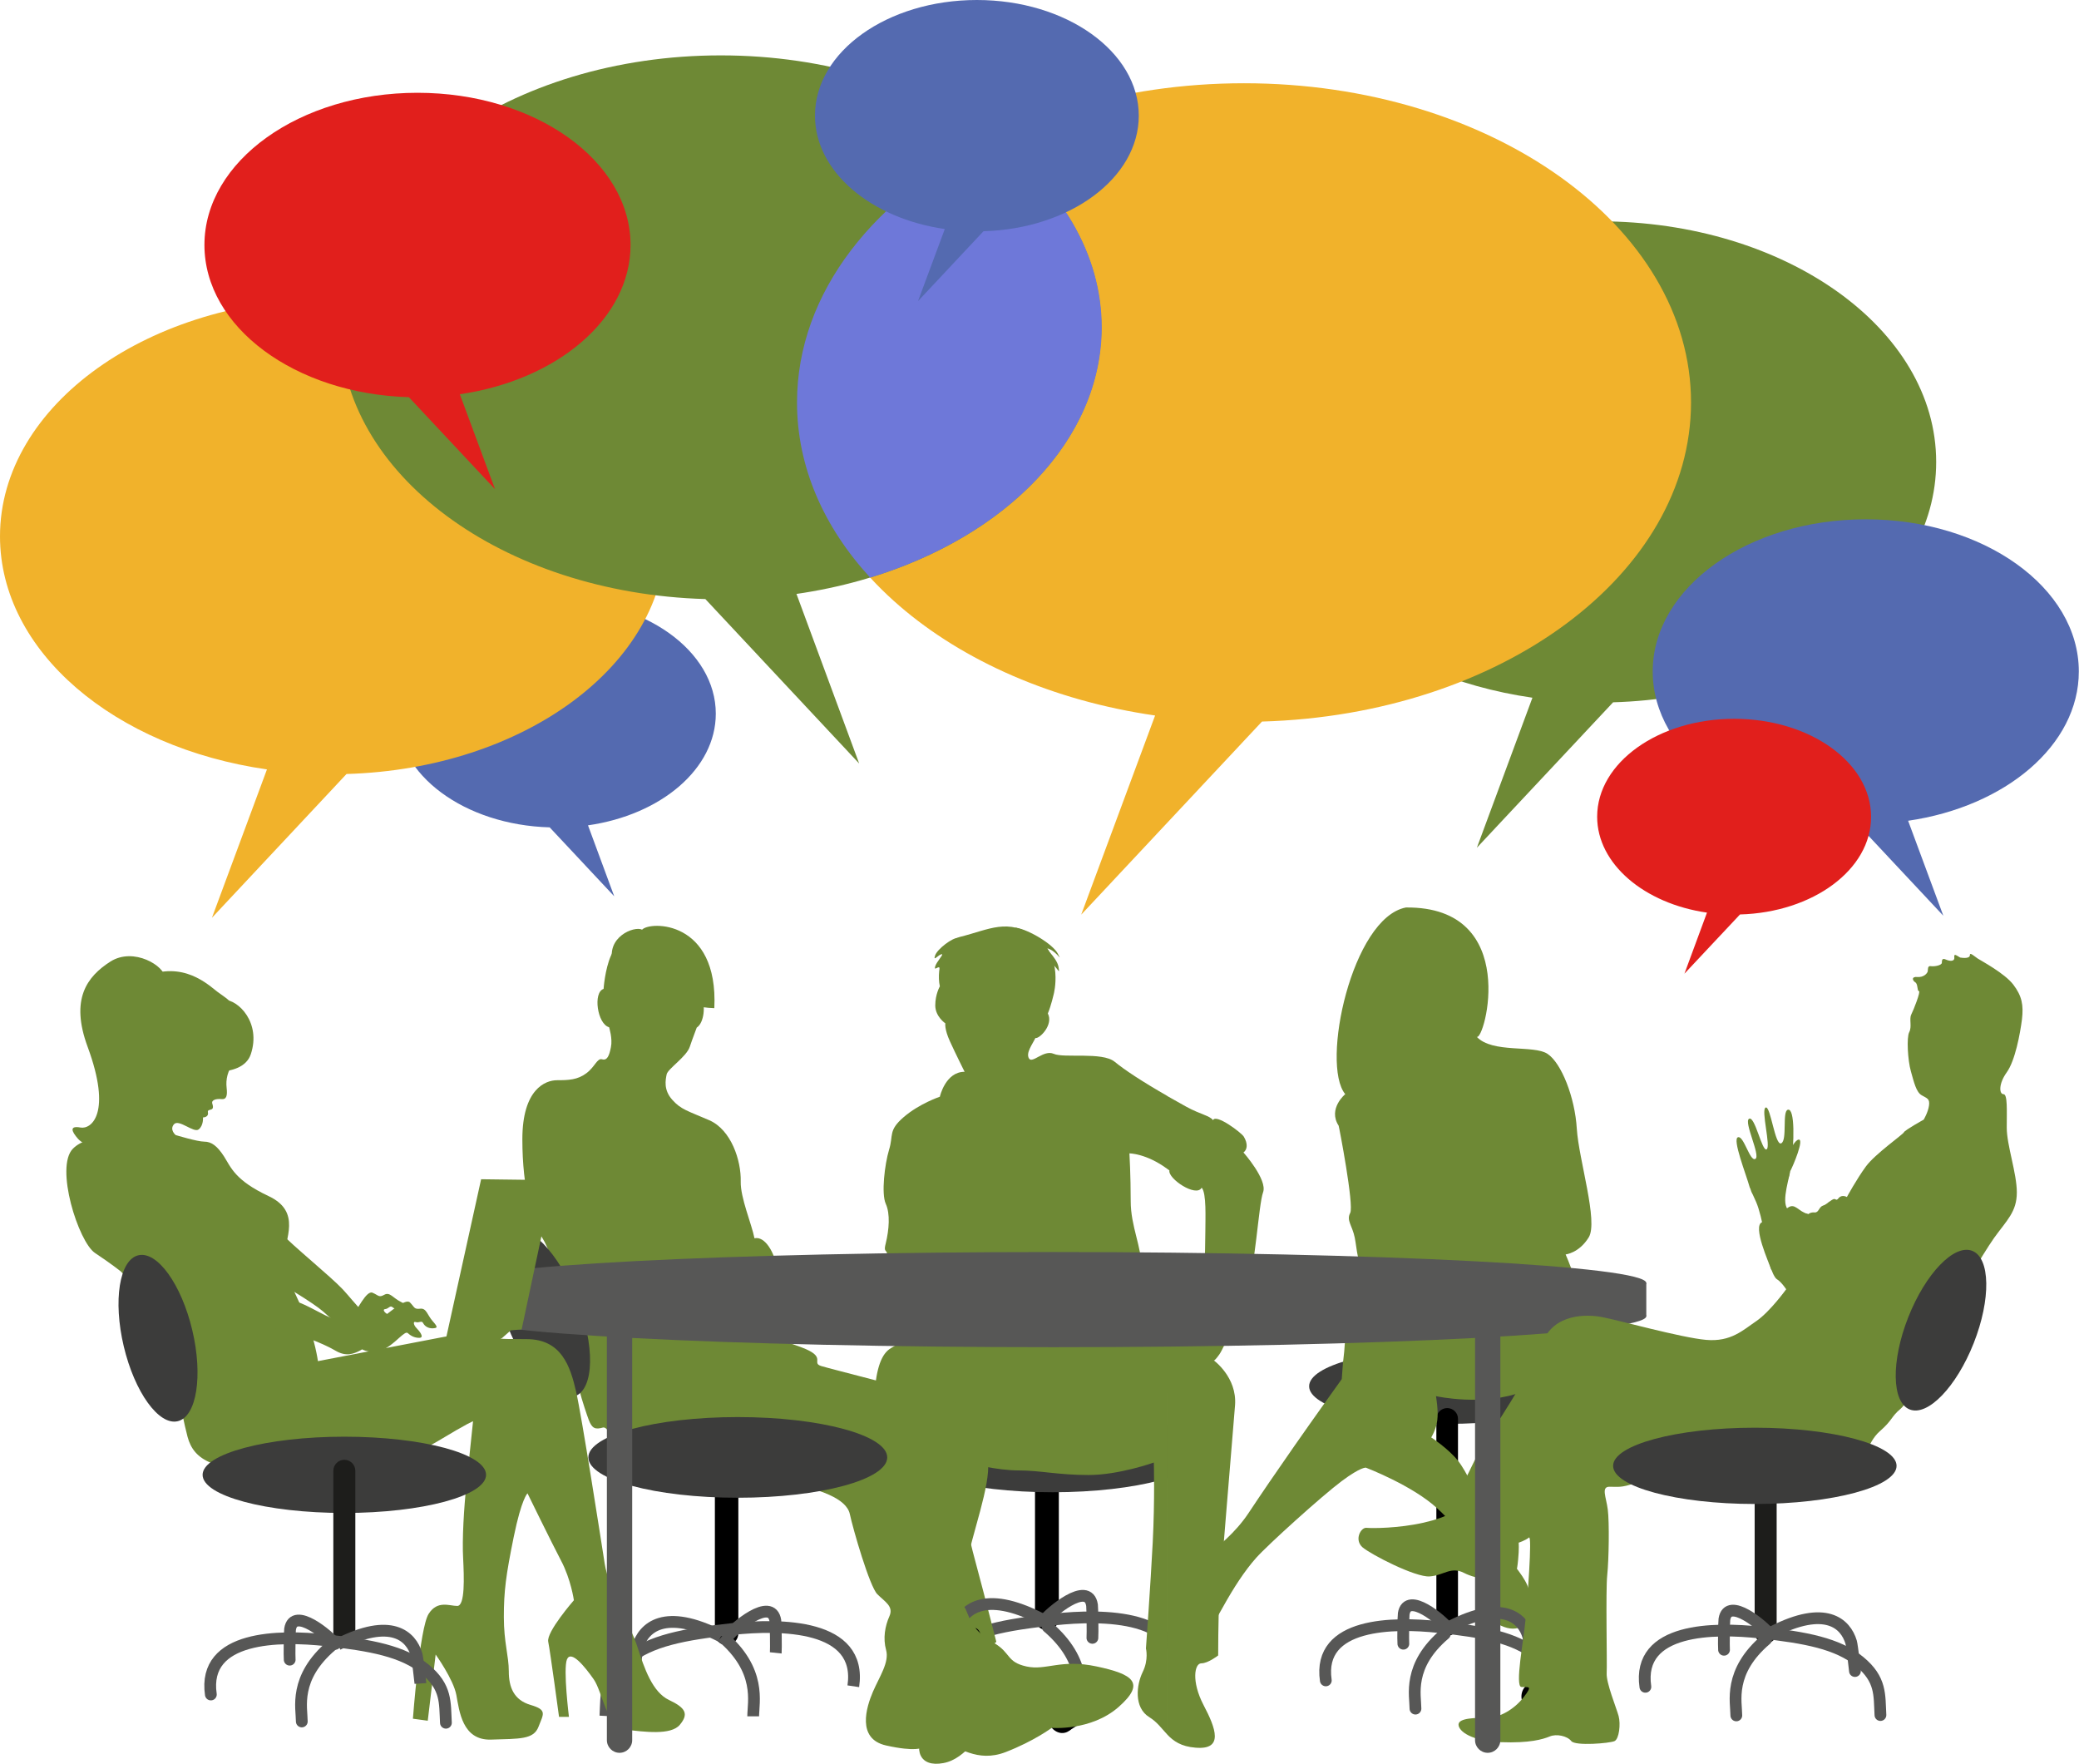 <?xml version="1.0" encoding="utf-8"?>
<!-- Generator: Adobe Illustrator 19.2.1, SVG Export Plug-In . SVG Version: 6.00 Build 0)  -->
<svg version="1.1" xmlns="http://www.w3.org/2000/svg" xmlns:xlink="http://www.w3.org/1999/xlink" x="0px" y="0px"
	 viewBox="0 0 1133.9 961.9" enable-background="new 0 0 1133.9 961.9" xml:space="preserve">
<g id="Background">
</g>
<g id="Objects">
	<path fill-rule="evenodd" clip-rule="evenodd" fill="#546AB0" d="M299.8,451.2l35.2,37.6l-14.3-38.7c39.8-5.7,69.7-30.8,69.7-60.9
		c0-34.3-38.9-62.1-87-62.1c-48,0-87,27.8-87,62.1C216.3,422.6,253.4,449.9,299.8,451.2z"/>
	<path fill-rule="evenodd" clip-rule="evenodd" fill="#6E8935" d="M879.8,383l-74.3,79.3l30.3-81.8c-84-12.1-147.2-65.1-147.2-128.6
		c0-72.5,82.2-131.2,183.7-131.2s183.7,58.7,183.7,131.2C1056.1,322.6,977.8,380.2,879.8,383z"/>
	<path fill-rule="evenodd" clip-rule="evenodd" d="M571,753.3L571,753.3c3.6,0,6.5,2.9,6.5,6.5v122.7c0,3.6-2.9,6.5-6.5,6.5l0,0
		c-3.6,0-6.5-2.9-6.5-6.5V759.8C564.5,756.3,567.4,753.3,571,753.3z"/>
	<path fill-rule="evenodd" clip-rule="evenodd" fill="#3C3C3B" d="M574.1,813.8c45.7,0,83-10,83-22.4c0-12.3-37.3-22.4-83-22.4
		c-45.7,0-83,10-83,22.4C491.1,803.7,528.4,813.8,574.1,813.8z"/>
	<path fill-rule="evenodd" clip-rule="evenodd" fill="#3C3C3B" d="M790,776.5c41.9,0,76-9.2,76-20.5s-34.1-20.5-76-20.5
		c-41.9,0-76,9.2-76,20.5S748.1,776.5,790,776.5z"/>
	<path fill-rule="evenodd" clip-rule="evenodd" fill="#1D1D1B" d="M963,796.1L963,796.1c3.3,0,6,2.7,6,6v88.2c0,3.3-2.7,6-6,6h0
		c-3.3,0-6-2.7-6-6v-88.2C956.9,798.8,959.6,796.1,963,796.1z"/>
	<path fill-rule="evenodd" clip-rule="evenodd" d="M789.3,767.9L789.3,767.9c-3.3,0-5.9,2.7-5.9,5.9v112.4c0,3.3,2.7,5.9,5.9,5.9
		l0,0c3.3,0,5.9-2.7,5.9-5.9V773.9C795.3,770.6,792.6,767.9,789.3,767.9z"/>
	<path fill-rule="evenodd" clip-rule="evenodd" d="M396.3,791.4L396.3,791.4c-3.5,0-6.4,2.9-6.4,6.4v93c0,3.5,2.9,6.4,6.4,6.4l0,0
		c3.5,0,6.4-2.9,6.4-6.4v-93C402.6,794.3,399.8,791.4,396.3,791.4z"/>
	
		<path fill-rule="evenodd" clip-rule="evenodd" fill="none" stroke="#575756" stroke-width="6.42" stroke-linecap="round" stroke-miterlimit="22.926" d="
		M504.4,931.5c0.7-11.8-0.6-20.8,12.2-31.4c12.8-10.5,31.5-14.1,58.2-16.9c26.7-2.9,72.3-2.9,67.2,31.7"/>
	<path fill-rule="evenodd" clip-rule="evenodd" fill="#6E8935" d="M636.6,597.7c3.2,1.8,6.7,3.8,10.5,5.9c7.7,4.2,12.7,4.8,14.5,7.3
		c1.5-3.7,15.5,6.8,16.8,9c2.2,3.7,2,7-0.2,8.6c0,0,13.2,14.9,10.7,21.7c-2.5,6.8-4.3,42.4-9.2,54.7c-4.9,12.3-11.7,29.5-14.7,33.8
		c-3.1,4.3-3.1,3.1-3.1,3.1s12.9,9.2,11.7,24.6c-1.2,15.4-8,95.9-8.6,106.3c-0.6,10.4-0.6,30.1-0.6,30.1s-5.5,4.3-9.2,4.3
		c-3.7,0-5.5,9.8,1.2,22.7c6.8,12.9,11.1,24.6-4.3,23.3c-7.9-0.6-12.1-3.6-15.4-7.1V722.3c5.7,2.3,11.3,4.8,11.3,4.8
		s4.7-0.7,6.7-8.7c2-8,2.7-39.3,2.7-46.7c0-7.3,0.7-21-2-24c-2.9,5.5-18.5-4.9-17.6-9.4c-0.4-0.3-0.7-0.5-1.1-0.8V597.7z
		 M526.1,584.5c0,0-4.9-9.8-8-16.6c-3.1-6.8-2.5-9.8-2.5-9.8s-5.5-3.7-5.5-9.8c0-6.1,2.5-10.4,2.5-10.4c-2.2-10,2.7-25,11.1-27
		c16-4,25.8-10.4,41.2,0c15.4,10.4,9.8,31.3,9.8,31.3s-1.4,6.2-3.2,10.5c3.2,6.1-4.5,13.9-6.8,13.4c-1.6,3.4-5.3,8.1-3.5,11.1
		c1.8,3.1,8-4.9,13.5-2.5c5.5,2.5,26.4-1.2,33.2,4.3c5.5,4.5,14.7,10.6,28.8,18.7v39.8c-11.5-8.5-20.7-8.5-20.7-8.5s0.7,12,0.7,26
		c0,14,6,24.7,6,37.3c0,12.7-2,24.7,3.3,26c2.3,0.6,6.5,2.2,10.7,3.9v223.8c-3.1-3.3-5.6-6.9-9.8-9.5c-8.7-5.3-7-17.8-3.7-24.6
		c3.4-6.8,1.8-12.9,1.8-12.9s2.5-34.4,3.7-57.8c1.2-23.3,0.6-43.6,0.6-43.6s-19,6.8-35.6,6.8c-16.6,0-26.4-2.5-38.1-2.5
		c-11.7,0-27-3.7-31.3-5.5c-4.3-1.8,1.2,31.3,7.4,54.1c6.1,22.7,11.7,44.9,11.7,44.9l-3.1,2.5c0,0,2.2,12.2,4.6,17.7
		c2.5,5.5,5.9,17.2-3.2,23.5c-7,4.8-14.4,20.1-27.2,22.4c-12.8,2.4-16.8-6.7-9.9-19.8c6.8-13.1,12.9-17.6,13.8-26.3
		c0.9-8.8-1.4-16-1.4-16l-18.6,1c0,0-6.1-31.3-9.8-53.5c-3.7-22.1-12.9-73.7-11.7-87.2c1.2-13.5,3.7-21.5,9.2-24.6
		c5.5-3.1,7.4-5.5,7.4-5.5s-7.4-4.3-7.4-9.2s-0.2-6.8-0.6-8c-4.5,2.3-7.6-21.2-2.1-20.4c2.2-14-2.2-6.6-0.3-14
		c1.8-7.4,2.5-16,0-21.5c-2.5-5.5-0.6-21.5,1.8-29.5c2.5-8-0.6-10.4,8-17.8c8.6-7.4,19.7-11.1,19.7-11.1S515.6,584.5,526.1,584.5z"
		/>
	
		<path fill-rule="evenodd" clip-rule="evenodd" fill="none" stroke="#575756" stroke-width="6.42" stroke-linecap="round" stroke-miterlimit="22.926" d="
		M569.2,884c3.3-4.4,24.3-22.4,26.4-8.6c0.2,1.4,0.4,15.8,0.2,17.8"/>
	
		<path fill-rule="evenodd" clip-rule="evenodd" fill="none" stroke="#575756" stroke-width="6.42" stroke-linecap="round" stroke-miterlimit="22.926" d="
		M588.8,931.7c0-7.8,4.8-25.5-17.4-44.5"/>
	
		<path fill-rule="evenodd" clip-rule="evenodd" fill="none" stroke="#575756" stroke-width="6.42" stroke-linecap="round" stroke-miterlimit="22.926" d="
		M519.3,905.7c0.1-1.7,1.7-15.1,2.3-17c3.2-10.7,14.8-22,46.2-5.9"/>
	<path fill-rule="evenodd" clip-rule="evenodd" d="M518.8,933.5c4.5,0,8.1-3.8,8.1-8.6c0-4.7-3.6-8.6-8.1-8.6
		c-4.5,0-8.1,3.8-8.1,8.6C510.7,929.7,514.3,933.5,518.8,933.5z"/>
	<path fill-rule="evenodd" clip-rule="evenodd" d="M510.4,929.3c4.5,0,8.1-3.8,8.1-8.6c0-4.7-3.6-8.6-8.1-8.6s-8.1,3.8-8.1,8.6
		C502.3,925.5,505.9,929.3,510.4,929.3z"/>
	<polygon fill-rule="evenodd" clip-rule="evenodd" points="523.3,917.8 513.9,913 505.2,927.3 515.1,932.6 	"/>
	<path fill-rule="evenodd" clip-rule="evenodd" d="M578.8,927.9c4.1,0.4,7.5,4.5,7.5,9.3c0,4.7-3.3,8.2-7.5,7.9
		c-4.1-0.4-7.5-4.5-7.5-9.3C571.3,931,574.7,927.5,578.8,927.9z"/>
	<path fill-rule="evenodd" clip-rule="evenodd" d="M588.5,921.9c4.1,0.4,7.5,4.5,7.5,9.3c0,4.7-3.3,8.2-7.5,7.9
		c-4.1-0.4-7.5-4.5-7.5-9.3C581,925,584.3,921.5,588.5,921.9z"/>
	<polygon fill-rule="evenodd" clip-rule="evenodd" points="593.7,937 584.7,922.7 573.9,929.5 583.3,943.7 	"/>
	<path fill-rule="evenodd" clip-rule="evenodd" d="M532.1,887.9c2.1,0.4,3.7,4.5,3.7,9.3c0,4.7-1.7,8.2-3.7,7.9
		c-2.1-0.4-3.7-4.5-3.7-9.3C528.4,891,530,887.5,532.1,887.9z"/>
	<path fill-rule="evenodd" clip-rule="evenodd" d="M520.5,889.3c2.1,0.4,3.7,4.5,3.7,9.3c0,4.7-1.7,8.2-3.7,7.9
		c-2.1-0.4-3.7-4.5-3.7-9.3C516.7,892.4,518.4,888.9,520.5,889.3z"/>
	<polygon fill-rule="evenodd" clip-rule="evenodd" points="520.5,906.4 532.6,905 531.7,887.9 520,889.3 	"/>
	<path fill-rule="evenodd" clip-rule="evenodd" fill="#6E8935" d="M554,505.9c7.2,1.1,20.2,9,22.9,14.1c2.7,5.2-0.1-0.5-4.5-2.4
		c-4.3-1.9,3.9,4.2,4.9,9.6c0.9,5.4-0.1,0.4-5-2.7c-4.9-3.1-3.1,4.7-1.8,10c1.4,5.3-0.4,13.2-2.4,9
		C566.1,539.3,544.1,513.5,554,505.9z"/>
	<path fill-rule="evenodd" clip-rule="evenodd" fill="#6E8935" d="M522.4,511.5c-2.8-0.2-11.2,6-12.4,9.6c-1.2,3.6,1.7-0.4,3.5-0.7
		c1.7-0.4-2.8,4.1-3.5,6.8c-0.7,2.8,2.5-1.4,2.5,1.2C512.5,530.9,537.1,520.8,522.4,511.5z"/>
	<path fill-rule="evenodd" clip-rule="evenodd" fill="#6E8935" d="M766.8,494.9c-29.4,5.6-46.6,85.5-33.1,101.8
		c0,0-9.6,7.9-3.6,17.2c0.2,0.3,8.5,43.5,6.3,47.6c-2.2,4.1,1.2,6.9,2.5,13.5c1.3,6.6,1.4,14.6,4.8,14.6c-3.7,7.6-9.9,25.5-9.9,34.7
		c0,9.3-1.3,18.5-1.3,18.5l-0.7,9.3c0,0-15.2,21.2-25.8,36.4c-10.6,15.2-18.1,26.2-25.2,36.9c-7.2,10.7-16.4,17.9-23.7,23.9
		c-7.3,5.9-21.2,17.2-19.8,23.1c1.3,5.9,7.3,15.9,13.2,19.2c5.9,3.3,10.6-4.6,16.5-15.2c5.9-10.6,11.8-19.7,18.1-26.8
		c6.4-7.2,36.1-34,46.7-41.9c10.6-7.9,13.2-7.3,13.2-7.3s25.4,9.7,38.9,22.2c13.5,12.4,16.6,20.8,19.9,28.1c3.3,7.3,4,29.7,13.2,35
		c9.3,5.3,17.2,2,17.8-8.6c0.7-10.6-2.6-15.2-8.6-23.1c-5.9-7.9-4-16.5-5.3-25.1c-1.3-8.6-6.5-5-11.8-10.3
		c-5.3-5.3-8.7-15.5-14-22.1c-5.3-6.6-14.5-12.6-14.5-12.6s2.6-4,3.3-9.3c0.7-5.3-0.7-13.2-0.7-13.2s26.1,5.8,47.6-2.6
		c32-12.6,39.8-35.9,23.1-74.7c0,0,7.3-0.7,12.6-9.3c5.3-8.6-5.4-42.2-6.5-59.2c-1-17.1-8.4-35.9-16-40.9c-7.6-5-30-0.1-38.6-9.3
		C809.6,568.3,829.8,494.3,766.8,494.9z"/>
	
		<path fill-rule="evenodd" clip-rule="evenodd" fill="none" stroke="#575756" stroke-width="6.42" stroke-linecap="round" stroke-miterlimit="22.926" d="
		M849.3,931.5c-0.6-10.8,0.5-19.1-11.2-28.7c-11.7-9.7-28.9-12.9-53.4-15.5c-24.5-2.6-66.2-2.6-61.6,29.1"/>
	
		<path fill-rule="evenodd" clip-rule="evenodd" fill="none" stroke="#575756" stroke-width="6.42" stroke-linecap="round" stroke-miterlimit="22.926" d="
		M789.8,888c-3-4.1-22.2-20.5-24.2-7.9c-0.2,1.2-0.4,14.5-0.2,16.3"/>
	
		<path fill-rule="evenodd" clip-rule="evenodd" fill="none" stroke="#575756" stroke-width="6.42" stroke-linecap="round" stroke-miterlimit="22.926" d="
		M772,931.8c0-7.2-4.4-23.4,16-40.7"/>
	
		<path fill-rule="evenodd" clip-rule="evenodd" fill="none" stroke="#575756" stroke-width="6.42" stroke-linecap="round" stroke-miterlimit="22.926" d="
		M835.6,907.9c-0.1-1.6-1.6-13.8-2.1-15.6c-2.9-9.8-13.6-20.1-42.3-5.4"/>
	<path fill-rule="evenodd" clip-rule="evenodd" d="M837.2,933c4.1,0,7.4-3.5,7.4-7.8s-3.3-7.8-7.4-7.8c-4.1,0-7.4,3.5-7.4,7.8
		S833.1,933,837.2,933z"/>
	<path fill-rule="evenodd" clip-rule="evenodd" d="M844.9,929.1c4.1,0,7.4-3.5,7.4-7.8c0-4.3-3.3-7.8-7.4-7.8
		c-4.1,0-7.4,3.5-7.4,7.8C837.4,925.6,840.8,929.1,844.9,929.1z"/>
	<polygon fill-rule="evenodd" clip-rule="evenodd" points="833,918.6 841.6,914.2 849.6,927.3 840.5,932.1 	"/>
	<path fill-rule="evenodd" clip-rule="evenodd" d="M835.6,892.5c-1.9,0.4-3.4,4.2-3.4,8.5c0,4.3,1.5,7.6,3.4,7.2
		c1.9-0.4,3.4-4.2,3.4-8.5C839,895.3,837.5,892.1,835.6,892.5z"/>
	<path fill-rule="evenodd" clip-rule="evenodd" fill="#6E8935" d="M357.4,507.7c-13.2-0.8-21,6.1-24.2,13.5c-3.3,7.5-4,18.1-4,18.1
		c-5.9,1.9-3.4,19.2,3,20.9c0,0,2,6.2,1,10.9c-0.9,4.7-2.1,7.4-4.8,6.6c-2.7-0.8-3.8,4-8.6,7.6c-4.8,3.6-9.7,3.8-16,3.8
		c-6.3,0-18.9,4.8-18.9,32.2c0,27.3,5.5,45.2,11,54c5.6,8.8,15.6,41.9,15.6,56.7c0,14.8,7.8,37.5,9.6,42.3c1.8,4.8,3.6,5.4,7.8,4.2
		c4.2-1.2,14.4,25.1,32.9,25.7c18.5,0.6,41.9-0.6,64,3.6c22.1,4.2,35.9,9.6,37.7,17.9c1.8,8.4,10.8,39.5,15,43.7
		c4.2,4.2,9,6.6,6.6,12c-2.4,5.4-3.6,12-1.8,18.5c1.8,6.6-3.6,14.4-7.2,22.7c-3.6,8.4-9,25.7,7.2,29.3c16.1,3.6,19.7,1.2,19.7,1.2
		s0.6-6.6,10.2-3.6c9.6,3,19.7,12,35.3,6c15.5-6,25.1-13.2,25.1-13.2s21.5,1.8,36.5-11.4c15-13.2,7.8-17.9-12-22.1
		c-19.7-4.2-27.5,2.4-38.3,0c-10.8-2.4-8.4-7.2-17.3-12.6c-9-5.4-12-9-15-16.7c-3-7.8-5.4-2.4-1.2-23.3
		c4.2-20.9,13.8-45.5,12.6-59.2c-1.2-13.8,1.2-26.3-20.3-32.9c-21.5-6.6-64.6-17.3-70.6-19.1c-6-1.8,3.6-4.8-10.8-10.2
		c-14.4-5.4-26.8-7.7-23.5-15.6c19.6-9.8,8.8-46.5-2.2-43.9c-1.5-7.7-7.7-22.1-7.5-30.9c0.3-11.5-5.2-28.3-17.2-33.5
		c-12-5.2-15.4-5.8-20.2-11.2c-4.8-5.4-3.6-10.8-3-13.8c0.6-3,10.8-9.6,12.6-15c1.8-5.4,3.4-9.2,3.8-10.5c4.2-2.7,4.7-12.4,2.8-15.5
		C382.5,539.5,386.2,509.5,357.4,507.7z"/>
	<path fill-rule="evenodd" clip-rule="evenodd" fill="#3C3C3B" d="M402.4,816.8c44.9,0,81.5-9.9,81.5-22c0-12.1-36.6-22-81.5-22
		c-44.9,0-81.5,9.9-81.5,22C321,807,357.6,816.8,402.4,816.8z"/>
	
		<ellipse transform="matrix(0.93 -0.367 0.367 0.93 -241.995 158.239)" fill-rule="evenodd" clip-rule="evenodd" fill="#3C3C3B" cx="295.6" cy="716.2" rx="20.3" ry="49"/>
	
		<path fill-rule="evenodd" clip-rule="evenodd" fill="none" stroke="#575756" stroke-width="6.42" stroke-miterlimit="22.926" d="
		M330.2,935.8c0.6-11.6-0.5-20.5,12-30.8c12.5-10.3,31-13.8,57.2-16.6c26.2-2.8,71-2.8,66,31.2"/>
	
		<path fill-rule="evenodd" clip-rule="evenodd" fill="none" stroke="#575756" stroke-width="6.42" stroke-miterlimit="22.926" d="
		M397,892.4c3.2-4.4,23.8-22,25.9-8.5c0.2,1.3,0.4,15.6,0.2,17.5"/>
	
		<path fill-rule="evenodd" clip-rule="evenodd" fill="none" stroke="#575756" stroke-width="6.42" stroke-miterlimit="22.926" d="
		M410.8,936c0-7.7,4.7-25.1-17.1-43.6"/>
	
		<path fill-rule="evenodd" clip-rule="evenodd" fill="none" stroke="#575756" stroke-width="6.42" stroke-miterlimit="22.926" d="
		M345.6,914.9c0.1-1.7,1.7-14.8,2.2-16.7c3.1-10.5,14.6-21.6,45.4-5.8"/>
	<path fill-rule="evenodd" clip-rule="evenodd" d="M340.6,942.1c4.4,0,8-3.8,8-8.4c0-4.6-3.6-8.4-8-8.4s-8,3.8-8,8.4
		C332.7,938.3,336.3,942.1,340.6,942.1z"/>
	<path fill-rule="evenodd" clip-rule="evenodd" d="M342.3,898.7c2,0.4,3.7,4.5,3.7,9.1c0,4.6-1.6,8.1-3.7,7.7
		c-2-0.4-3.7-4.5-3.7-9.1C338.6,901.8,340.3,898.3,342.3,898.7z"/>
	<path fill-rule="evenodd" clip-rule="evenodd" fill="#6E8935" d="M384.7,688.5c-5.8,5.3-20,21.6-22.5,19.2
		c-2.5-2.5,9.5-12.6,6.5-14.6c-3.1-2-15.1,16.6-18,14.3c-2.9-2.3,12.7-15.9,10.2-17.6c-2.5-1.7-17.1,14.7-19.5,12.7
		c-2.3-2,13.1-16,11.1-17.2c-2-1.2-12.8,11.4-15,8.9c-2.8-3.2,14.5-19.2,26.4-23.2C375.8,667,390.4,675,384.7,688.5z"/>
	<path fill-rule="evenodd" clip-rule="evenodd" fill="#6E8935" d="M389.6,549.8c-15.4-0.3-51.3-10.7-55.3-24.7
		c-4-14,11.6-20.3,15.9-18.1C354.4,502.3,391.9,501.5,389.6,549.8z"/>
	<g>
		<rect x="251.3" y="699.7" fill-rule="evenodd" clip-rule="evenodd" fill="#575756" width="646.6" height="18.1"/>
		<path fill-rule="evenodd" clip-rule="evenodd" fill="#575756" d="M574.6,716.6c178.1,0,323.3-7.6,323.3-16.9
			s-145.2-16.9-323.3-16.9c-178.1,0-323.3,7.6-323.3,16.9S396.6,716.6,574.6,716.6z"/>
		<path fill-rule="evenodd" clip-rule="evenodd" fill="#575756" d="M574.6,734.7c178.1,0,323.3-7.6,323.3-16.9
			s-145.2-16.9-323.3-16.9c-178.1,0-323.3,7.6-323.3,16.9S396.6,734.7,574.6,734.7z"/>
	</g>
	<path fill-rule="evenodd" clip-rule="evenodd" fill="#6E8935" d="M119.6,541.6c-4-2.5-16.8-16.8-37.1-10.3
		c-37,11.9-23.4,50.3-7.5,70.3c-8.8,21.2-26.2,15.8-35.2,24.8c-10,10,3,50.9,12,56.9c9,6,14,10,14,10s17.5,16.5,22.5,30.4
		c5,14,10.5,46.9,14,59.9c3.5,13,14.5,18.5,47.4,18.5c32.9,0,71.4-5.5,88.8-16s19.5-11,19.5-11s-2,19.5-3.5,33.4
		c-1.5,14-2.5,31.1-1.9,41.4c0.5,10.2,1.1,25.9-3.2,25.9c-4.3,0-10.8-3.2-15.6,4.3c-4.9,7.5-8.6,57.2-8.6,57.2l8.1,1.1l4.3-36.1
		c0,0,9.7,13.5,11.3,22.1c1.6,8.6,3.2,24.8,18.9,24.3s23.2,0,25.9-7c2.7-7,4.9-9.2-4.3-11.9c-9.2-2.7-11.9-9.7-11.9-18.3
		c0-8.6-2.7-15.6-2.7-29.7c0-14,1.1-22.6,5.4-43.7c4.3-21,7.5-23.7,7.5-23.7s12.9,26.4,18.3,36.7c5.4,10.2,7,21.6,7,21.6
		s-15.1,17.3-14,22.6c1.1,5.4,5.9,41,5.9,41h5.4c0,0-3.2-25.9-1.1-31.3c2.2-5.4,9.7,3.8,14.6,10.8c4.9,7,7,26.4,17.3,27.5
		c10.2,1.1,24.8,3.2,29.7-2.7c4.9-5.9,3.2-9.2-5.9-13.5s-13.5-17.3-17.3-29.1c-3.8-11.9-15.6-31.3-17.8-45.3
		c-2.2-14-12.4-79.8-15.6-93.8c-3.2-14-8.1-28.6-27-28.6c-18.9,0-13.5-0.5-13.5-0.5l4.9-4.3l5.9-0.5l17.3-81.4l-39.4-0.5l-18.9,85.7
		l-70.1,13.5c0,0-1.6-11.9-7-24.8c-5.4-12.9-11.3-22.1-11.3-31.8s9.7-24.8-8.6-33.4c-18.3-8.6-20.5-15.6-24.3-21.6
		c-3.8-5.9-7-8.1-10.8-8.1S95.8,619,95.8,619s-3.5-2.9-0.9-5.9c2.7-3,10.8,5,13.5,2.8c2.7-2.2,2.3-6.5,2.3-6.5s3.2,0,2.7-2.7
		c-0.5-2.7,4,0.1,2.4-4.8c-0.7-2.1,2.3-2.8,5-2.5c2.7,0.3,3.3-1.8,2.8-6.2c-0.5-4.4,0.4-9.4,4.2-13.8c3.8-4.3,3.3-21.3,0.5-28
		C125.4,544.9,124.2,545.1,119.6,541.6z"/>
	<path fill-rule="evenodd" clip-rule="evenodd" fill="#6E8935" d="M153.1,672.3c6.8,7.3,26.9,23.5,33.8,30.8
		c6.8,7.3,15.4,19.7,20.5,16.2c5.1-3.4,13.7-11.5,16.2-9c2.6,2.6,2.1,3.8,5.6,3.4c3.4-0.4,3.8,3.4,6.8,6.8c3,3.4,2.6,3.7,0.1,3.9
		c-2.5,0.1-4.4-1.1-5.3-2.8c-0.8-1.7-2.2,0-4-0.6c-1.8-0.6-1.1,1.8,0.3,3.2c1.4,1.4,4.8,5.4,1.5,5.4c-3.3,0-5.4-1.9-6.2-2.6
		c-0.8-0.7-2.2,0.4-4.7,2.6c-2.5,2.2-7.3,6.8-11.8,7.3c-4.4,0.6-8.7,0.3-12.7-4.8c-4-5.1-11.6-12.2-17-16.9
		c-5.4-4.7-22.4-14.9-28.6-18.1C141.4,694.1,143.8,664.5,153.1,672.3z"/>
	<path fill-rule="evenodd" clip-rule="evenodd" fill="#3C3C3B" d="M187.8,825.1c42.6,0,77.3-9.4,77.3-20.8
		c0-11.5-34.7-20.8-77.3-20.8c-42.6,0-77.3,9.4-77.3,20.8C110.5,815.8,145.2,825.1,187.8,825.1z"/>
	
		<ellipse transform="matrix(0.973 -0.231 0.231 0.973 -166.444 39.777)" fill-rule="evenodd" clip-rule="evenodd" fill="#3C3C3B" cx="86.4" cy="729.7" rx="19.2" ry="46.5"/>
	<path fill-rule="evenodd" clip-rule="evenodd" fill="#1D1D1B" d="M187.8,796.1L187.8,796.1c-3.3,0-6,2.7-6,6v88.2c0,3.3,2.7,6,6,6
		h0c3.3,0,6-2.7,6-6v-88.2C193.8,798.8,191.1,796.1,187.8,796.1z"/>
	
		<path fill-rule="evenodd" clip-rule="evenodd" fill="none" stroke="#575756" stroke-width="6.42" stroke-linecap="round" stroke-miterlimit="22.926" d="
		M243.2,939.5c-0.6-11,0.5-19.4-11.4-29.2c-11.9-9.8-29.4-13.1-54.2-15.8c-24.9-2.7-67.3-2.7-62.6,29.6"/>
	
		<path fill-rule="evenodd" clip-rule="evenodd" fill="none" stroke="#575756" stroke-width="6.42" stroke-linecap="round" stroke-miterlimit="22.926" d="
		M182.8,896.5c-3.1-4.1-22.6-20.8-24.6-8c-0.2,1.3-0.4,14.8-0.2,16.6"/>
	
		<path fill-rule="evenodd" clip-rule="evenodd" fill="none" stroke="#575756" stroke-width="6.42" stroke-linecap="round" stroke-miterlimit="22.926" d="
		M164.6,938.8c0-7.3-4.5-23.8,16.2-41.4"/>
	
		<path fill-rule="evenodd" clip-rule="evenodd" fill="none" stroke="#575756" stroke-width="6.42" stroke-miterlimit="22.926" d="
		M229.3,918.1c-0.1-1.6-1.6-14.1-2.1-15.8c-3-10-13.8-20.5-43-5.5"/>
	<path fill-rule="evenodd" clip-rule="evenodd" fill="#6E8935" d="M123.7,695.5c9,4.2,33.7,12,42.7,16.2c9,4.2,21.5,12.6,25,7.6
		c3.5-5.1,8.5-15.8,11.8-14.3c3.3,1.4,3.4,2.8,6.4,1.1c3-1.7,4.8,1.8,8.9,3.8c4,2.1,3.8,2.5,1.5,3.6c-2.3,1-4.5,0.6-5.9-0.6
		c-1.4-1.2-2.1,0.8-3.9,1c-1.9,0.1-0.4,2.1,1.4,2.9c1.8,0.8,6.5,3.2,3.4,4.5c-3.1,1.2-5.7,0.2-6.8-0.2c-1-0.3-1.9,1.2-3.4,4.2
		c-1.5,3-4.3,9-8.2,11.1c-3.9,2.1-8,3.5-13.6,0.2c-5.6-3.3-15.3-7.1-22-9.4c-6.7-2.4-26.3-5.7-33.3-6.3
		C120.8,720.1,112.2,691.7,123.7,695.5z"/>
	<path fill-rule="evenodd" clip-rule="evenodd" fill="#6E8935" d="M122.1,545.2c7.9,0,20.4,12.5,14.7,29.7
		c-4.7,14.1-31.6,8.8-32.1,8.1C100.6,577.3,105.5,539.7,122.1,545.2z"/>
	<path fill-rule="evenodd" clip-rule="evenodd" fill="#6E8935" d="M90,533.3c0-6.4-17-17-29.8-8.9c-12.8,8.2-22,20.5-12.4,46.5
		c13.4,36.3,2,45.1-3.9,44c-6-1.1-5.1,1.9-1.3,6.2c3.9,4.3,12.9,6.1,20.4,1.2c7.4-5,21.3-32.6,21.3-44C84.3,567,79.4,540,90,533.3z"
		/>
	<path fill-rule="evenodd" clip-rule="evenodd" fill="#6E8935" d="M1069.1,522.2c-2.6-1.5-3.4-2.3-3.2,0c0.2,2.3-2.6,2-4.6,1.1
		c-2-0.9-2.2,0.2-2.2,1.7c0,1.5-4.2,2.2-6,1.9c-1.9-0.3-1.5,1.7-1.7,2.8c-0.2,1.1-2.2,3.4-5.6,3.1c-3.4-0.3-2.8,1.9-1.2,2.9
		s0.9,4.8,2,4.8c1.1,0-2.9,10.3-4.2,12.8c-1.2,2.5,0.5,6.6-1.1,9.6c-1.5,2.9-0.8,15.3,0.9,21.3c1.7,6,2.9,11.4,5.9,13.1
		c2.9,1.7,4.5,1.8,4,5.6c-0.5,3.7-2.9,7.7-2.9,7.7s-10.3,5.7-10.8,6.9c-0.5,1.2-15.7,11.8-20.7,18.6s-10.4,16.7-10.4,16.7
		s-2.7-1.6-4.5,0.6c-1.8,2.2-1.2-0.6-3.7,1c-2.6,1.6-2.8,2.4-4.9,3.1c-2.2,0.8-2.2,3.9-4.5,3.7c-2.4-0.2-3.5,1-3.5,1
		s-6.3-2.2-10.8,0c-4.5,2.2-8.6,12.8-10.8,17.1c-2.2,4.3,2.2,16.9,4.5,18.3c2.4,1.4,5.1,5.5,5.1,5.5s-8.8,12.2-16.2,17.3
		c-7.4,5-13.9,11.5-27.5,10.3c-13.6-1.2-48-10.8-56.6-12.4c-8.6-1.7-26.3-1.9-32.5,13.6c-6.2,15.5-20.3,37.3-29.6,51.6
		c-9.3,14.3-10.3,20.5-14.6,26.1c-4.4,5.6-5.9,9.6-3.4,11.5c2.5,1.9-3.7,6.2-17.4,9.3c-13.7,3.1-28,3.1-31.1,2.8
		c-3.1-0.3-6.8,6.5-2.2,10.6c4.7,4,28.9,16.5,36.7,15.9c7.8-0.6,11.5-5.6,18.7-1.9c7.2,3.7,18,4.4,23.3,3.4
		c5.3-0.9,5.6-4.7,6.2-10.6c0.6-5.9,0.3-9.3,0.3-9.3s3.7-1.2,5.6-2.8c1.9-1.6-0.9,34.5-1.9,45.1c-0.9,10.6-5.9,36.1-2.2,36.4
		c3.7,0.3,6.5-1.2,1.2,5.6c-5.3,6.8-13.4,11.2-19.6,11.2c-6.2,0-15.9,0-15.9,3.7c0,3.7,7.2,9,23,9.6c15.9,0.6,23-1.6,26.7-3.1
		c3.7-1.6,9.6-0.3,11.8,2.5c2.2,2.8,21.1,1.2,23.6,0c2.5-1.2,3.4-9.3,2.2-13.7c-1.2-4.4-6.8-18-6.5-23.3c0.3-5.3-0.6-45.1,0.3-53.5
		c0.9-8.4,1.2-28.9,0.3-35.8c-0.9-6.8-3.7-12.4,0.9-12.4c4.7,0,6.5,0.6,13.7-1.9c7.2-2.5,22.1-11.5,42-8.1
		c19.9,3.4,61.4,8.2,72.9,2.7c11.5-5.5,11.5-16.5,18.8-22.9c7.3-6.4,6-7.8,11.5-12.4c5.5-4.6,13.8-28.9,22.5-44.9
		c8.7-16.1,21.6-38.5,28.4-48.2c6.9-9.6,12.4-14.2,12.4-24.8c0-10.5-5.5-25.7-5.5-35.3c0-9.6,0.5-18.3-1.8-18.3
		c-2.3,0-2.8-5.5,1.8-11.9c4.6-6.4,7.3-21.1,8.3-28.9c0.9-7.8,0-12.7-4.7-18.9c-4.7-6.2-17.5-13-19.5-14.3c-1.9-1.3-4.2-3.5-4.2-1.9
		C1074.5,522.1,1072.8,522.8,1069.1,522.2z"/>
	<path fill-rule="evenodd" clip-rule="evenodd" fill="#3C3C3B" d="M957.1,820.2c42.6,0,77.3-9.4,77.3-20.8s-34.7-20.8-77.3-20.8
		c-42.6,0-77.3,9.4-77.3,20.8S914.5,820.2,957.1,820.2z"/>
	
		<ellipse transform="matrix(0.367 -0.93 0.93 0.367 -3.901 1443.809)" fill-rule="evenodd" clip-rule="evenodd" fill="#3C3C3B" cx="1058.5" cy="724.8" rx="46.5" ry="19.2"/>
	
		<path fill-rule="evenodd" clip-rule="evenodd" fill="none" stroke="#575756" stroke-width="6.42" stroke-linecap="round" stroke-miterlimit="22.926" d="
		M1025.6,935.3c-0.6-11,0.5-19.4-11.4-29.2c-11.9-9.8-29.4-13.1-54.2-15.8c-24.9-2.7-67.3-2.7-62.6,29.6"/>
	
		<path fill-rule="evenodd" clip-rule="evenodd" fill="none" stroke="#575756" stroke-width="6.42" stroke-linecap="round" stroke-miterlimit="22.926" d="
		M965.1,891.1c-3.1-4.1-22.6-20.8-24.6-8c-0.2,1.3-0.4,14.8-0.2,16.6"/>
	
		<path fill-rule="evenodd" clip-rule="evenodd" fill="none" stroke="#575756" stroke-width="6.42" stroke-linecap="round" stroke-miterlimit="22.926" d="
		M947,935.5c0-7.3-4.5-23.8,16.2-41.4"/>
	
		<path fill-rule="evenodd" clip-rule="evenodd" fill="none" stroke="#575756" stroke-width="6.42" stroke-linecap="round" stroke-miterlimit="22.926" d="
		M1011.7,911.3c-0.1-1.6-1.6-14.1-2.1-15.8c-3-10-13.8-20.5-43-5.5"/>
	<path fill-rule="evenodd" clip-rule="evenodd" fill="#6E8935" d="M976.5,638.5c1.4-2.5,7.8-17.7,4.4-17
		C977.5,622.1,970.3,638.5,976.5,638.5z"/>
	<path fill-rule="evenodd" clip-rule="evenodd" fill="#6E8935" d="M954.3,647.5c-2-7.2-9.6-26.3-6.4-27.3c3.2-1,6.5,13.5,9.5,11.8
		c3-1.7-6.6-20.4-3.4-21.9c3.2-1.5,7,18,9.5,16.7s-3.2-21.7-0.5-22.8c2.7-1.1,5.1,21.2,8.5,19.5c3.4-1.7,0.4-17.5,3.6-18.3
		c3.9-1,3.6,17.9,1.6,32C974.7,651.3,963.3,658.1,954.3,647.5z"/>
	<path fill-rule="evenodd" clip-rule="evenodd" fill="#6E8935" d="M964.9,688.8c-1-6.8-3.6-25.3-7.1-33.3c-3.5-8-1.8-3.2-3.3-7.7
		c-1.5-4.6,23.5-16.2,21.4-6.8c-2.1,9.3-5,20.2,3.4,20.3C987.8,661.3,986.9,696.5,964.9,688.8z"/>
	<path fill-rule="evenodd" clip-rule="evenodd" fill="#6E8935" d="M966.1,692.5c-1.2-3.7-10.5-24-5-26c5.5-2,9.8-4.8,13.9-7.8
		c4.1-3,5.7,2.1,11.2,3.4C991.6,663.5,981.1,686.2,966.1,692.5z"/>
	<g>
		<path fill-rule="evenodd" clip-rule="evenodd" fill="#575756" d="M337.9,699.7L337.9,699.7c3.8,0,6.9,3.1,6.9,6.9V949
			c0,3.8-3.1,6.9-6.9,6.9l0,0c-3.8,0-6.9-3.1-6.9-6.9V706.6C331,702.8,334.1,699.7,337.9,699.7z"/>
		<path fill-rule="evenodd" clip-rule="evenodd" fill="#575756" d="M811.4,699.7L811.4,699.7c3.8,0,6.9,3.1,6.9,6.9V949
			c0,3.8-3.1,6.9-6.9,6.9l0,0c-3.8,0-6.9-3.1-6.9-6.9V706.6C804.6,702.8,807.7,699.7,811.4,699.7z"/>
	</g>
	<path fill-rule="evenodd" clip-rule="evenodd" fill="#F1B22B" d="M688.3,393.5l-98.6,105.3L630,390.2
		c-111.4-16.1-195.3-86.4-195.3-170.7c0-96.2,109.1-174.1,243.8-174.1c134.6,0,243.8,78,243.8,174.1
		C922.2,313.3,818.4,389.8,688.3,393.5z"/>
	<path fill-rule="evenodd" clip-rule="evenodd" fill="#F1B22B" d="M181.6,162.8c100.3,0,181.6,58.1,181.6,129.7
		c0,69.9-77.4,126.8-174.2,129.6l-73.4,78.4l30-80.9C62.5,407.7,0,355.3,0,292.5C0,220.9,81.3,162.8,181.6,162.8z"/>
	<path fill-rule="evenodd" clip-rule="evenodd" fill="#6E8935" d="M384.7,326.7l83.9,89.7l-34.2-92.5
		c94.9-13.7,166.3-73.5,166.3-145.4c0-81.9-92.9-148.3-207.6-148.3c-114.7,0-207.6,66.4-207.6,148.3
		C185.6,258.4,274,323.5,384.7,326.7z"/>
	<path fill-rule="evenodd" clip-rule="evenodd" fill="#6E78D9" d="M474.6,315c-25.2-27.4-39.9-60.2-39.9-95.5
		c0-60.1,42.6-113,107.4-144.3c36.4,26.7,58.8,63.2,58.8,103.4C600.8,239.8,548.8,292.4,474.6,315z"/>
	<path fill-rule="evenodd" clip-rule="evenodd" fill="#546AB0" d="M1012.9,449.2l47,50.2l-19.2-51.8c53.1-7.7,93.1-41.2,93.1-81.4
		c0-45.8-52-83-116.2-83s-116.2,37.2-116.2,83C901.4,411,950.9,447.4,1012.9,449.2z"/>
	<path fill-rule="evenodd" clip-rule="evenodd" fill="#E11F1C" d="M223,216.6l47,50.2L250.8,215c53.1-7.7,93.1-41.2,93.1-81.4
		c0-45.8-52-83-116.2-83s-116.2,37.2-116.2,83C111.5,178.4,161,214.8,223,216.6z"/>
	<path fill-rule="evenodd" clip-rule="evenodd" fill="#546AB0" d="M536.4,126.1l-35.7,38.1l14.6-39.3c-40.4-5.8-70.8-31.3-70.8-61.8
		C444.4,28.2,484,0,532.8,0c48.8,0,88.3,28.2,88.3,63.1C621.1,97.1,583.5,124.8,536.4,126.1z"/>
	<path fill-rule="evenodd" clip-rule="evenodd" fill="#E11F1C" d="M949,498.7L918.7,531l12.3-33.3c-34.1-4.9-59.9-26.5-59.9-52.3
		c0-29.5,33.5-53.4,74.7-53.4c41.3,0,74.7,23.9,74.7,53.4C1020.6,474.2,988.8,497.6,949,498.7z"/>
</g>
</svg>
